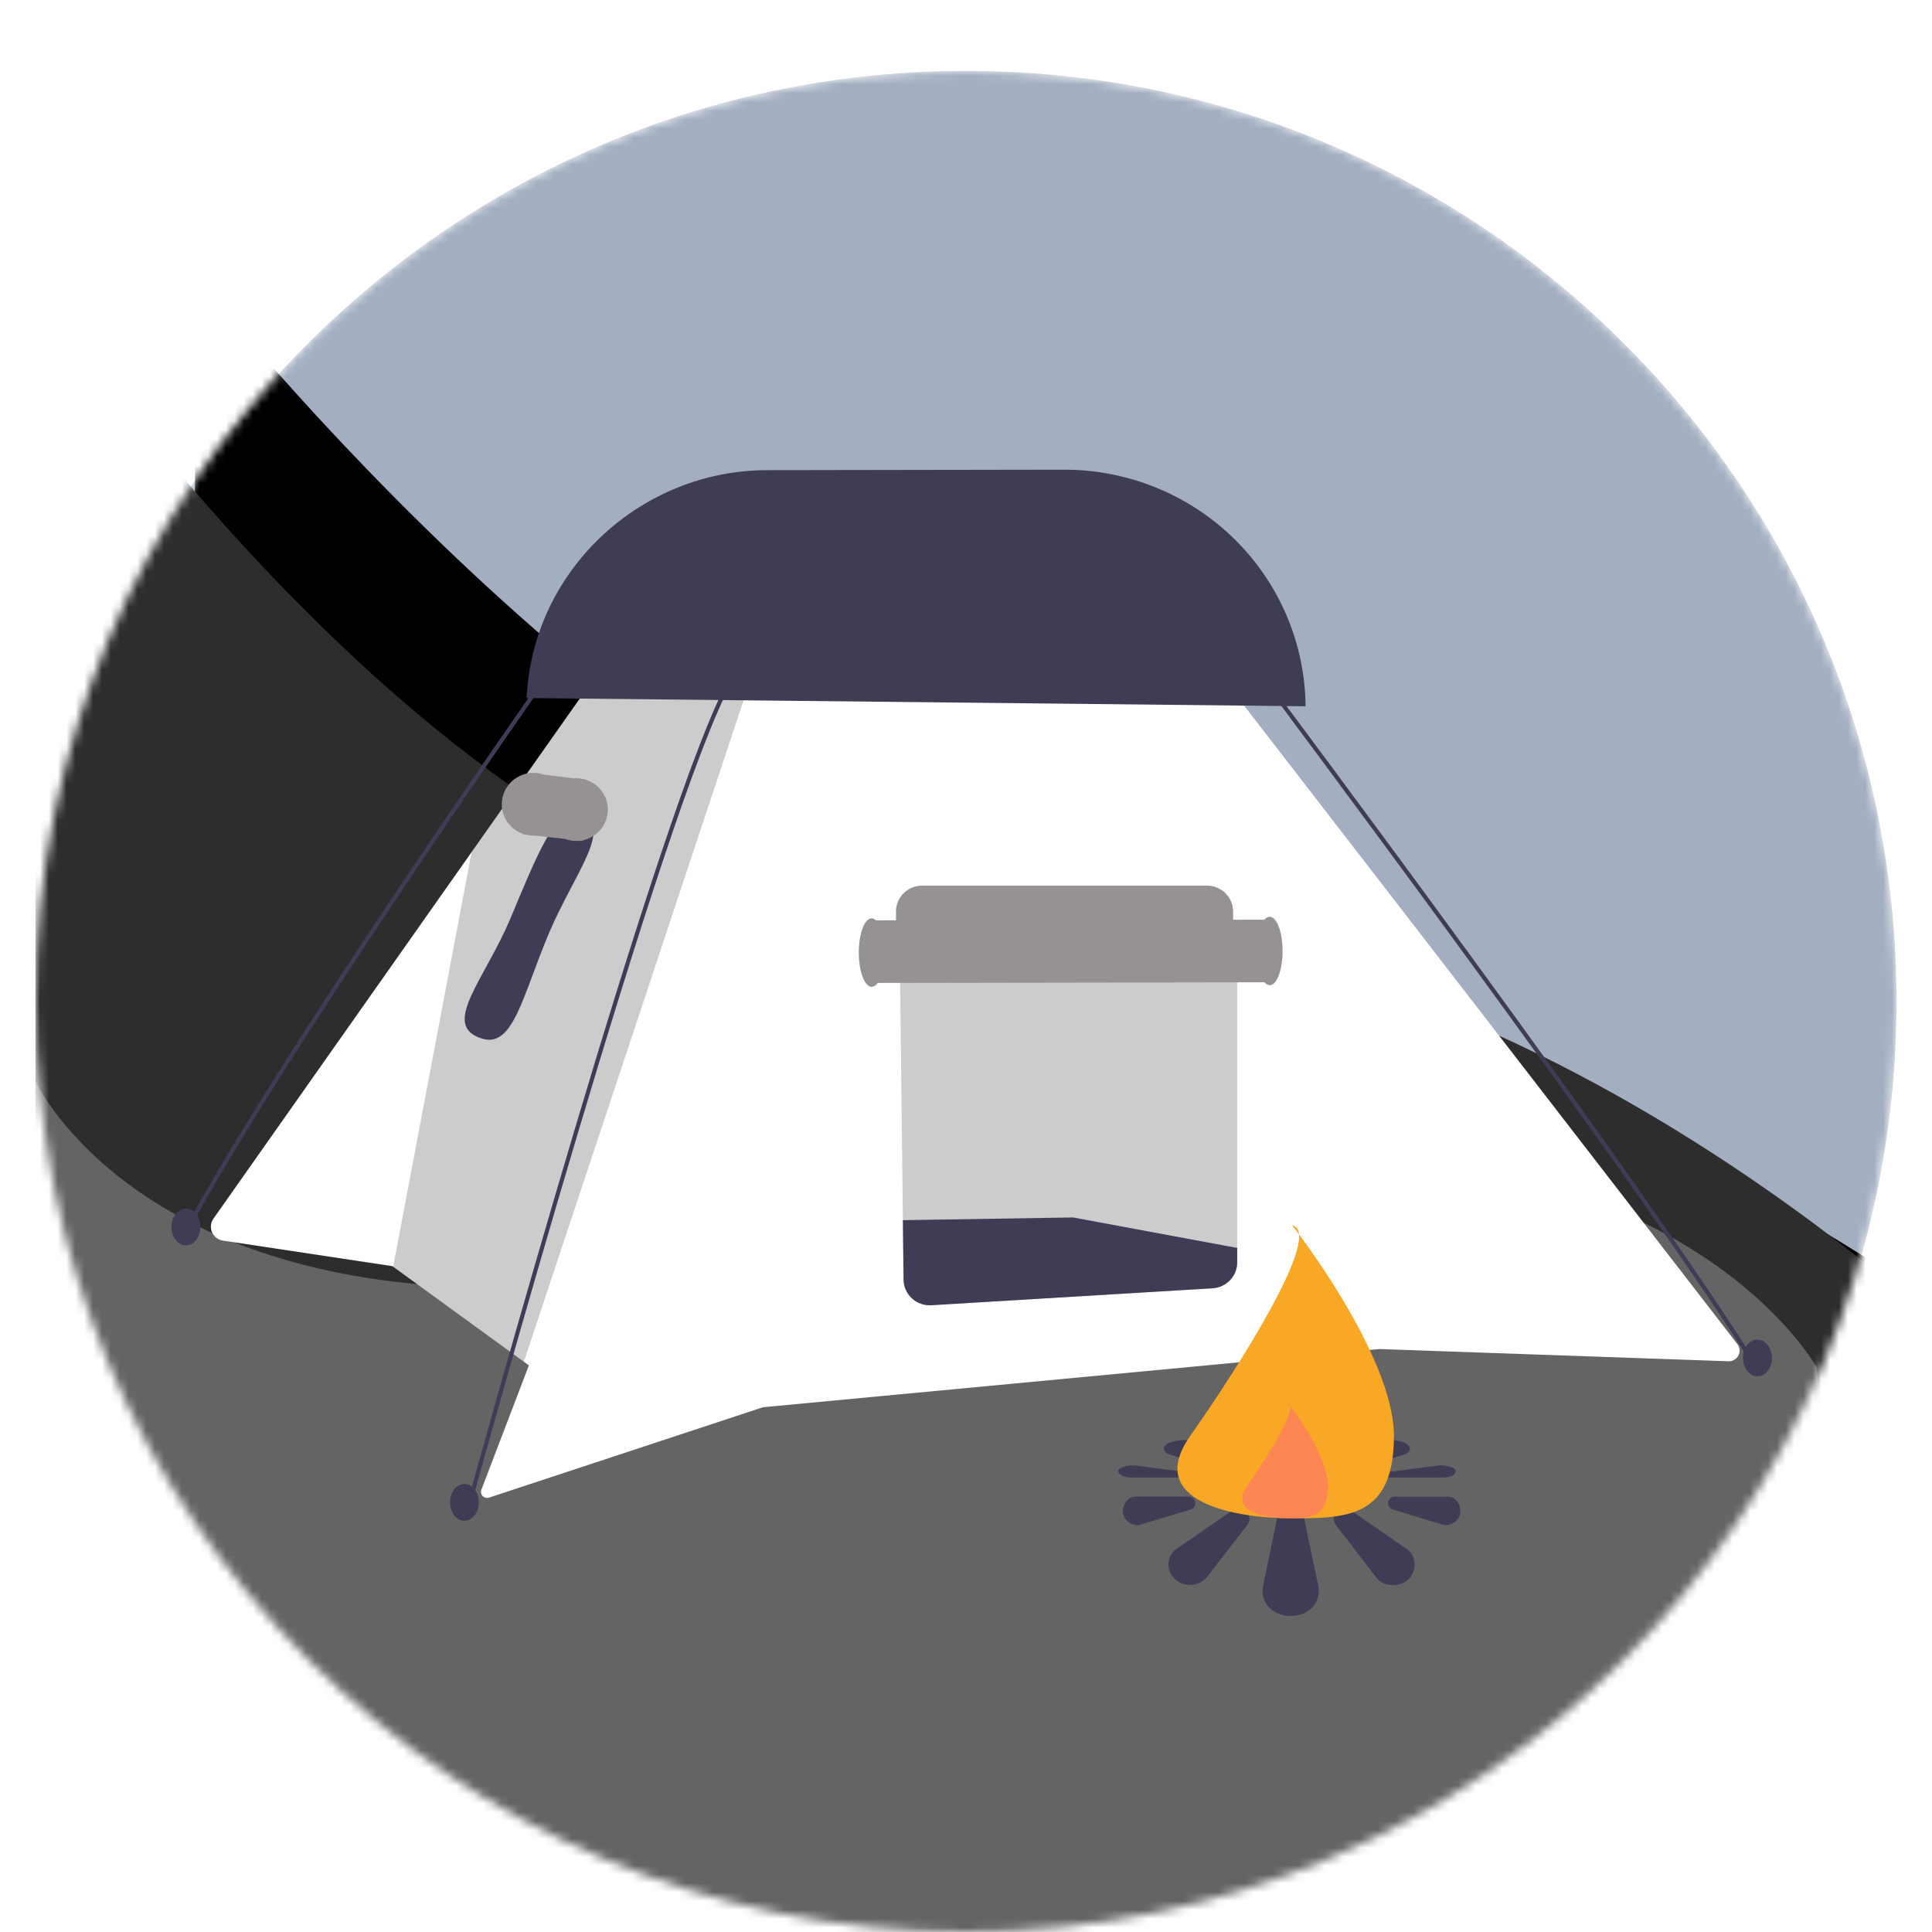 <svg width="218" height="218" viewBox="0 0 218 218" fill="none" xmlns="http://www.w3.org/2000/svg">
<g filter="url(#filter0_bdi)">
<mask id="mask0" mask-type="alpha" maskUnits="userSpaceOnUse" x="4" y="0" width="210" height="210">
<path d="M109 210C166.99 210 214 162.99 214 105C214 47.01 166.99 0 109 0C51.01 0 4 47.01 4 105C4 162.99 51.01 210 109 210Z" fill="black"/>
</mask>
<g mask="url(#mask0)">
<path d="M109 210C166.99 210 214 162.99 214 105C214 47.01 166.99 0 109 0C51.01 0 4 47.01 4 105C4 162.99 51.01 210 109 210Z" fill="#A3AFC1"/>
<path d="M232 119.949C232 119.949 220.607 140.168 211.5 134.5C192.384 122.603 158.5 102.5 124.5 98C75.329 91.492 22 23 22 23V181H232V119.949Z" fill="black"/>
<path d="M219 141.811C219 141.811 165.97 91.443 111.092 97.892C56.214 104.34 4 24 4 24V216H219V141.811Z" fill="#2D2D2D"/>
<path d="M205 146.311C205 146.311 183 106.311 102.5 129.811C22 153.311 4 114 4 114V306H219L205 146.311Z" fill="#646464"/>
<path d="M195.031 145.6L155.665 144.222L134.906 146.181L99.438 149.528L86.091 150.787L55.181 160.986C55.057 161.027 54.924 161.033 54.797 161.002C54.67 160.971 54.554 160.905 54.464 160.811C54.373 160.718 54.311 160.601 54.285 160.474C54.259 160.348 54.269 160.216 54.315 160.095L54.318 160.093L59.678 146.064L59.114 145.653L44.363 134.928L44.284 134.87L25.156 131.985C24.887 131.944 24.632 131.836 24.417 131.671C24.202 131.506 24.032 131.29 23.925 131.042C23.818 130.794 23.776 130.523 23.804 130.255C23.831 129.987 23.928 129.73 24.083 129.509L53.215 88.147L68.524 66.416L70.184 64.057L133.866 63.187L196.041 143.666C196.181 143.847 196.266 144.064 196.286 144.292C196.306 144.519 196.261 144.747 196.155 144.95C196.049 145.152 195.887 145.321 195.688 145.436C195.489 145.552 195.261 145.608 195.031 145.6Z" fill="white"/>
<path opacity="0.2" d="M85.101 67.414L59.114 145.653L44.364 134.928L53.216 88.148L68.48 66.365L68.523 66.415L85.101 67.414Z" fill="black"/>
<path d="M61.904 97.386C58.955 104.4 57.911 110.259 54.414 109.201C49.625 107.752 54.653 102.629 57.602 95.615C60.55 88.602 62.634 83.221 65.092 83.801C69.675 84.882 64.853 90.372 61.904 97.386Z" fill="#3F3D56"/>
<path d="M68.585 83.347C68.584 82.883 68.491 82.423 68.311 81.995C68.13 81.566 67.867 81.177 67.534 80.849C67.202 80.521 66.808 80.261 66.374 80.085C65.941 79.908 65.476 79.817 65.007 79.818C64.926 79.818 64.846 79.822 64.767 79.827L61.396 79.415C61.009 79.279 60.601 79.21 60.191 79.211C60.077 79.211 59.965 79.217 59.855 79.227L59.725 79.211L59.721 79.243C58.93 79.348 58.197 79.712 57.64 80.277C57.082 80.843 56.732 81.576 56.645 82.361C56.558 83.147 56.74 83.938 57.16 84.609C57.581 85.28 58.217 85.793 58.966 86.065L58.959 86.128L59.291 86.165C59.589 86.242 59.895 86.281 60.202 86.28C60.236 86.28 60.27 86.278 60.304 86.277L63.75 86.659C64.155 86.811 64.585 86.888 65.018 86.887C65.18 86.887 65.341 86.875 65.501 86.853L65.795 86.886L65.797 86.801C66.589 86.624 67.297 86.186 67.804 85.558C68.311 84.93 68.586 84.15 68.585 83.347Z" fill="#7D7777"/>
<path opacity="0.2" d="M68.585 83.347C68.584 82.883 68.491 82.423 68.311 81.995C68.13 81.566 67.867 81.177 67.534 80.849C67.202 80.521 66.808 80.261 66.374 80.085C65.941 79.908 65.476 79.817 65.007 79.818C64.926 79.818 64.846 79.822 64.767 79.827L61.396 79.415C61.009 79.279 60.601 79.21 60.191 79.211C60.077 79.211 59.965 79.217 59.855 79.227L59.725 79.211L59.721 79.243C58.93 79.348 58.197 79.712 57.64 80.277C57.082 80.843 56.732 81.576 56.645 82.361C56.558 83.147 56.74 83.938 57.16 84.609C57.581 85.28 58.217 85.793 58.966 86.065L58.959 86.128L59.291 86.165C59.589 86.242 59.895 86.281 60.202 86.28C60.236 86.28 60.27 86.278 60.304 86.277L63.75 86.659C64.155 86.811 64.585 86.888 65.018 86.887C65.18 86.887 65.341 86.875 65.501 86.853L65.795 86.886L65.797 86.801C66.589 86.624 67.297 86.186 67.804 85.558C68.311 84.93 68.586 84.15 68.585 83.347Z" fill="white"/>
<path d="M20.874 131.633L20.462 131.419C31.031 111.487 60.924 68.901 61.225 68.473L61.607 68.736C61.307 69.164 31.43 111.727 20.874 131.633Z" fill="#3F3D56"/>
<path d="M53.249 161.504L52.799 161.383C53.017 160.591 74.666 82.02 82.182 68.766L82.588 68.991C75.1 82.196 53.467 160.712 53.249 161.504Z" fill="#3F3D56"/>
<path d="M197.873 146.271C186.332 127.459 142.747 69.199 142.308 68.613L142.682 68.338C143.121 68.925 186.719 127.202 198.271 146.032L197.873 146.271Z" fill="#3F3D56"/>
<path d="M52.41 163.595C53.311 163.594 54.039 162.664 54.038 161.518C54.036 160.372 53.304 159.444 52.403 159.446C51.503 159.447 50.774 160.377 50.776 161.523C50.778 162.669 51.509 163.597 52.41 163.595Z" fill="#3F3D56"/>
<path d="M20.98 132.525C21.881 132.523 22.61 131.593 22.608 130.447C22.606 129.302 21.874 128.374 20.974 128.375C20.073 128.377 19.344 129.307 19.346 130.453C19.348 131.598 20.08 132.526 20.98 132.525Z" fill="#3F3D56"/>
<path d="M198.305 147.306C199.206 147.305 199.934 146.375 199.933 145.229C199.931 144.083 199.199 143.155 198.298 143.157C197.398 143.158 196.669 144.088 196.671 145.234C196.673 146.38 197.404 147.308 198.305 147.306Z" fill="#3F3D56"/>
<path d="M59.413 70.761L147.315 71.693C147.254 64.59 144.358 57.798 139.259 52.798C134.159 47.798 127.269 44.994 120.09 44.997L86.544 45.051C72.512 45.073 60.631 55.93 59.495 69.768L59.413 70.761Z" fill="#3F3D56"/>
<path opacity="0.2" d="M136.647 99.511H104.52C104.129 99.511 103.742 99.587 103.381 99.736C103.02 99.885 102.692 100.104 102.417 100.379C102.142 100.654 101.925 100.981 101.779 101.34C101.633 101.699 101.56 102.083 101.565 102.47L101.593 104.794L101.878 129.681L101.883 130.161L101.892 130.954L101.902 131.728L101.955 136.393C101.964 137.153 102.27 137.879 102.81 138.418C103.35 138.958 104.081 139.269 104.848 139.286C104.927 139.286 105.008 139.283 105.089 139.279L112.718 138.819L123.755 138.153L127.651 137.919L128.519 137.866L134.59 137.501H134.592L136.826 137.365C137.577 137.319 138.282 136.991 138.798 136.449C139.314 135.907 139.601 135.19 139.602 134.445V102.435C139.601 101.66 139.29 100.917 138.736 100.368C138.182 99.82 137.43 99.512 136.647 99.511Z" fill="black"/>
<path d="M143.263 95.446C143.146 95.455 143.034 95.49 142.933 95.547C142.831 95.605 142.744 95.683 142.678 95.778L139.138 95.784V94.855C139.137 94.079 138.825 93.336 138.271 92.788C137.717 92.24 136.966 91.931 136.182 91.93H104.056C103.665 91.93 103.278 92.007 102.917 92.156C102.555 92.305 102.228 92.523 101.953 92.798C101.678 93.074 101.461 93.4 101.315 93.759C101.168 94.118 101.096 94.502 101.101 94.889L101.112 95.844L98.829 95.848C98.704 95.716 98.532 95.637 98.35 95.628C97.549 95.629 96.904 97.358 96.907 99.49C96.911 101.621 97.562 103.348 98.362 103.347C98.502 103.332 98.635 103.284 98.752 103.207C98.869 103.13 98.965 103.026 99.033 102.905L142.689 102.835C142.756 102.93 142.844 103.008 142.945 103.065C143.046 103.122 143.159 103.156 143.275 103.165C144.075 103.164 144.721 101.435 144.718 99.303C144.714 97.172 144.063 95.445 143.263 95.446Z" fill="#7D7777"/>
<path opacity="0.2" d="M143.263 95.446C143.146 95.455 143.034 95.49 142.933 95.547C142.831 95.605 142.744 95.683 142.678 95.778L139.138 95.784V94.855C139.137 94.079 138.825 93.336 138.271 92.788C137.717 92.24 136.966 91.931 136.183 91.93H104.056C103.665 91.93 103.278 92.007 102.917 92.156C102.555 92.305 102.228 92.523 101.953 92.798C101.678 93.074 101.461 93.4 101.315 93.759C101.168 94.118 101.096 94.502 101.101 94.889L101.112 95.844L98.829 95.848C98.704 95.716 98.532 95.637 98.35 95.628C97.549 95.629 96.904 97.358 96.907 99.49C96.91 101.621 97.562 103.348 98.362 103.347C98.502 103.332 98.635 103.284 98.752 103.207C98.869 103.13 98.965 103.026 99.033 102.905L142.689 102.835C142.756 102.93 142.844 103.008 142.945 103.065C143.046 103.122 143.159 103.156 143.275 103.165C144.075 103.164 144.721 101.435 144.718 99.303C144.714 97.172 144.063 95.445 143.263 95.446Z" fill="white"/>
<path d="M147.211 163.605C147.169 163.222 146.985 162.867 146.693 162.612C146.402 162.356 146.024 162.217 145.634 162.223C145.279 162.22 144.934 162.336 144.653 162.551C144.373 162.766 144.174 163.068 144.088 163.409L142.541 170.841C142.49 171.058 142.463 171.281 142.462 171.504C142.462 173.18 143.879 174.344 145.634 174.344C147.389 174.344 148.808 173.18 148.808 171.504C148.807 171.235 148.77 170.968 148.698 170.709L147.211 163.605Z" fill="#3F3D56"/>
<path d="M158.911 166.929C158.754 166.793 158.585 166.67 158.406 166.563L152.496 162.477C151.921 162.12 151.306 162.13 150.86 162.562C150.666 162.745 150.542 162.99 150.511 163.254C150.48 163.518 150.543 163.785 150.69 164.008L155.152 169.81C155.254 169.951 155.368 170.083 155.492 170.205C156.266 171.06 157.981 171.107 158.923 170.205C159.853 169.287 159.842 167.652 158.911 166.929Z" fill="#3F3D56"/>
<path d="M163.352 160.876H157.367C157.175 160.869 156.988 160.937 156.847 161.066C156.706 161.194 156.621 161.373 156.612 161.562C156.609 161.737 156.666 161.908 156.772 162.048C156.879 162.188 157.03 162.288 157.2 162.333L162.846 164.061C163.666 164.25 164.771 163.527 164.771 162.624C164.771 161.475 164.125 160.876 163.352 160.876Z" fill="#3F3D56"/>
<path d="M134.874 161.559C134.868 161.462 134.842 161.366 134.798 161.279C134.754 161.191 134.693 161.113 134.618 161.049C134.543 160.985 134.456 160.937 134.362 160.906C134.268 160.876 134.169 160.865 134.071 160.873H128.086C127.332 160.873 126.696 161.679 126.696 162.582C126.696 163.485 127.769 164.25 128.591 164.061L134.322 162.333C134.494 162.293 134.645 162.193 134.747 162.05C134.849 161.907 134.894 161.733 134.874 161.559Z" fill="#3F3D56"/>
<path d="M138.981 162.484L133.07 166.553C132.887 166.655 132.716 166.777 132.56 166.918C132.126 167.318 131.87 167.873 131.848 168.459C131.827 169.046 132.042 169.618 132.446 170.048C132.483 170.087 132.521 170.124 132.56 170.161C133.024 170.594 133.638 170.836 134.276 170.836C134.913 170.836 135.527 170.594 135.991 170.161C136.117 170.041 136.231 169.909 136.331 169.767L140.796 163.998C140.945 163.778 141.011 163.513 140.979 163.249C140.948 162.986 140.823 162.743 140.626 162.563C140.405 162.36 140.119 162.24 139.818 162.226C139.517 162.211 139.221 162.303 138.981 162.484Z" fill="#3F3D56"/>
<path d="M148.176 154.533C148.244 154.434 148.282 154.316 148.285 154.196C148.285 153.483 146.867 152.988 145.112 152.988C143.357 152.988 141.939 153.483 141.939 154.196C141.942 154.294 141.969 154.391 142.018 154.477L143.565 157.636C143.742 157.934 144.381 158.142 145.112 158.14C145.936 158.14 146.62 157.882 146.689 157.552L148.176 154.533Z" fill="#3F3D56"/>
<path d="M158.401 154.748C157.458 154.364 155.743 154.384 154.97 154.748C154.853 154.796 154.739 154.852 154.63 154.915L150.168 157.381C149.865 157.577 149.936 157.835 150.338 157.996C150.866 158.177 151.438 158.19 151.974 158.032L157.883 156.295C158.054 156.252 158.223 156.2 158.389 156.14C159.32 155.832 159.331 155.138 158.401 154.748Z" fill="#3F3D56"/>
<path d="M164.249 157.97C164.249 157.586 163.144 157.278 162.324 157.359L156.678 158.093C156.341 158.14 156.09 158.249 156.09 158.421C156.09 158.592 156.458 158.712 156.845 158.712H162.83C163.603 158.712 164.249 158.458 164.249 157.97Z" fill="#3F3D56"/>
<path d="M133.8 158.093L128.069 157.359C127.246 157.278 126.174 157.604 126.174 157.987C126.174 158.371 126.81 158.714 127.563 158.714H133.548C133.965 158.714 134.352 158.601 134.352 158.422C134.352 158.243 134.173 158.14 133.8 158.093Z" fill="#3F3D56"/>
<path d="M140.104 157.995C140.522 157.832 140.571 157.585 140.274 157.386L135.808 154.934C135.7 154.869 135.586 154.813 135.468 154.766C134.358 154.384 133.149 154.384 132.038 154.766C131.999 154.782 131.96 154.798 131.924 154.815C131.082 155.195 131.133 155.79 132.038 156.144C132.204 156.208 132.375 156.26 132.548 156.3L138.459 158.029C138.997 158.187 139.572 158.175 140.104 157.995Z" fill="#3F3D56"/>
<path d="M157.284 154.022C157.284 163.156 152.14 163.325 145.793 163.325C139.446 163.325 129.027 161.518 134.302 154.022C139.865 146.116 149.409 131.046 145.793 130.248C145.793 130.248 157.284 144.888 157.284 154.022Z" fill="#F9A825"/>
<path opacity="0.5" d="M149.84 159.643C149.84 163.258 147.804 163.325 145.291 163.325C142.779 163.325 138.655 162.61 140.743 159.643C142.945 156.513 146.723 150.548 145.291 150.232C145.291 150.232 149.84 156.027 149.84 159.643Z" fill="#FF6584"/>
<path d="M139.602 132.812V134.445C139.601 135.19 139.314 135.907 138.798 136.449C138.282 136.991 137.577 137.319 136.826 137.365L105.089 139.279C104.689 139.303 104.289 139.246 103.912 139.113C103.535 138.979 103.19 138.771 102.897 138.501C102.603 138.231 102.369 137.905 102.207 137.543C102.045 137.181 101.959 136.79 101.955 136.393L101.878 129.681L121.076 129.373L139.602 132.812Z" fill="#3F3D56"/>
</g>
</g>
<defs>
<filter id="filter0_bdi" x="0" y="-4" width="218" height="222" filterUnits="userSpaceOnUse" color-interpolation-filters="sRGB">
<feFlood flood-opacity="0" result="BackgroundImageFix"/>
<feGaussianBlur in="BackgroundImage" stdDeviation="2"/>
<feComposite in2="SourceAlpha" operator="in" result="effect1_backgroundBlur"/>
<feColorMatrix in="SourceAlpha" type="matrix" values="0 0 0 0 0 0 0 0 0 0 0 0 0 0 0 0 0 0 127 0"/>
<feOffset dy="4"/>
<feGaussianBlur stdDeviation="2"/>
<feColorMatrix type="matrix" values="0 0 0 0 0 0 0 0 0 0 0 0 0 0 0 0 0 0 0.25 0"/>
<feBlend mode="normal" in2="effect1_backgroundBlur" result="effect2_dropShadow"/>
<feBlend mode="normal" in="SourceGraphic" in2="effect2_dropShadow" result="shape"/>
<feColorMatrix in="SourceAlpha" type="matrix" values="0 0 0 0 0 0 0 0 0 0 0 0 0 0 0 0 0 0 127 0" result="hardAlpha"/>
<feOffset dy="4"/>
<feGaussianBlur stdDeviation="2"/>
<feComposite in2="hardAlpha" operator="arithmetic" k2="-1" k3="1"/>
<feColorMatrix type="matrix" values="0 0 0 0 0 0 0 0 0 0 0 0 0 0 0 0 0 0 0.25 0"/>
<feBlend mode="normal" in2="shape" result="effect3_innerShadow"/>
</filter>
</defs>
</svg>
